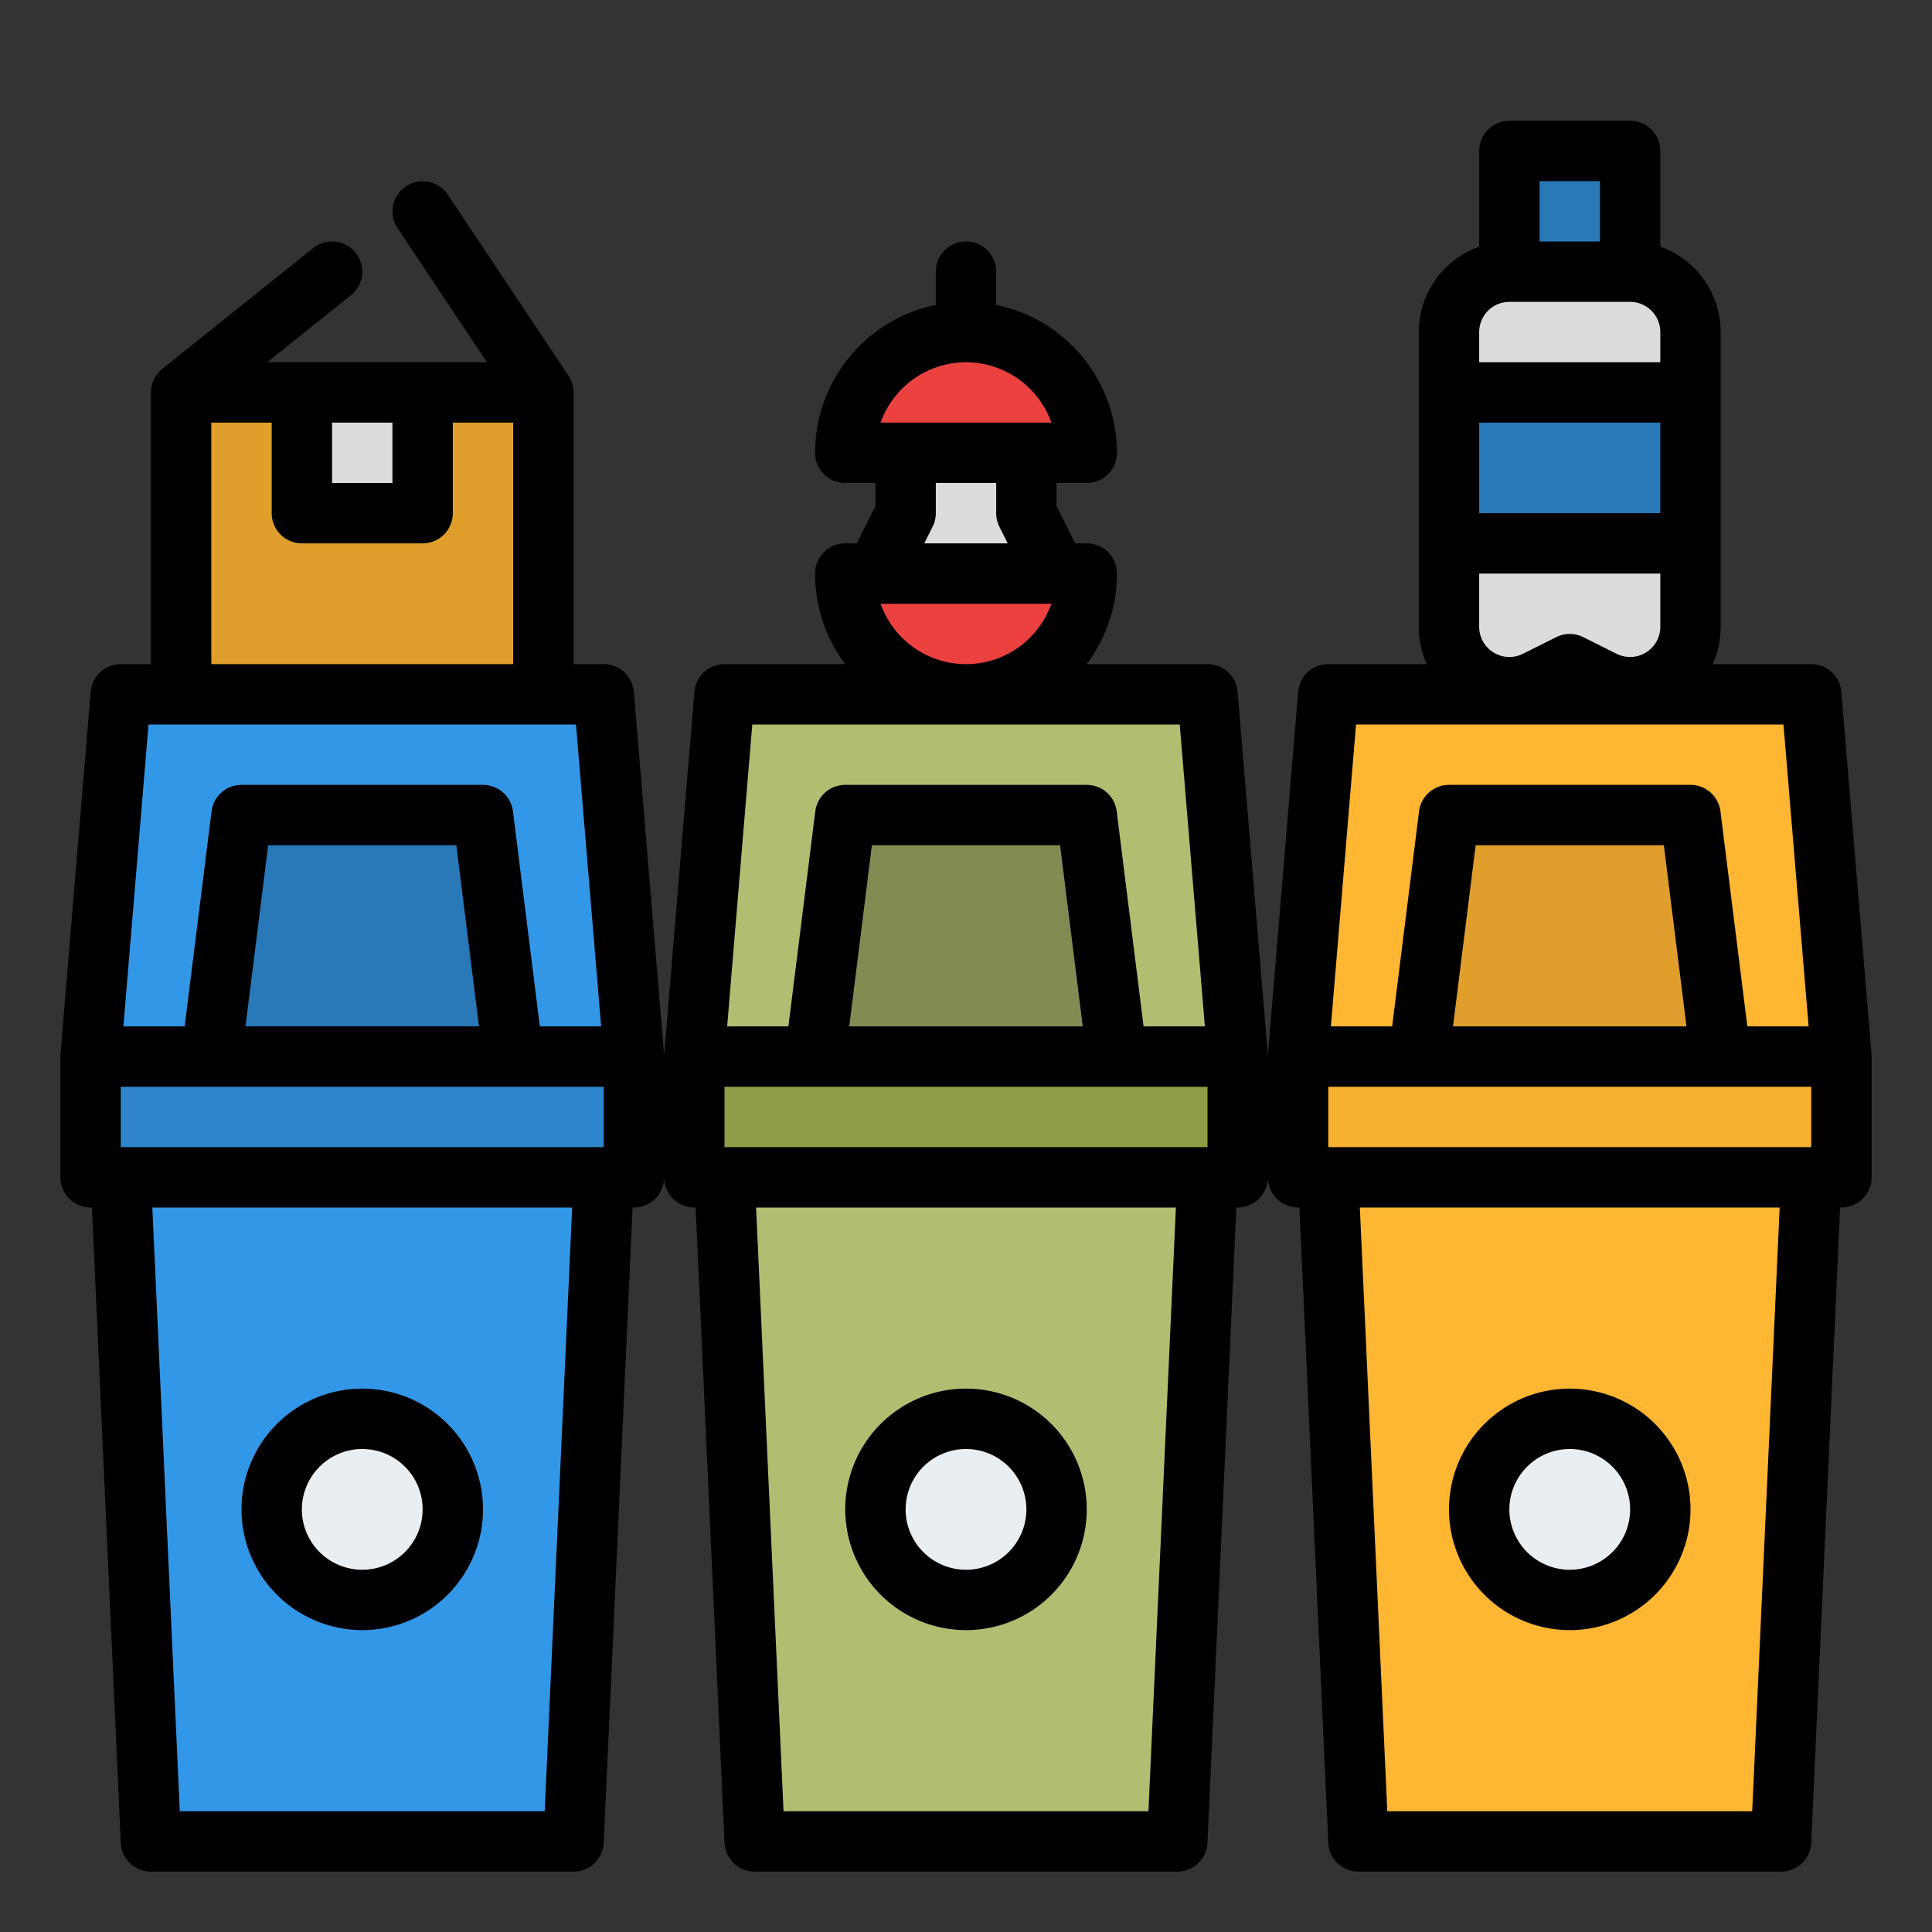 <svg id="Filled" height="512" viewBox="0 0 512 512" width="512" xmlns="http://www.w3.org/2000/svg"><rect x="0" y="0" width="512" height="512" fill="#333333" stroke="none"/><path d="m24 280h144v32h-144z" fill="#2d85cc"/><path d="m184 280h144v32h-144z" fill="#8f9e46"/><path d="m344 280h144v32h-144z" fill="#f7b030"/><path d="m160 184h-128l-8 96h144z" fill="#3397e8"/><path d="m40 488h112l8-176h-128z" fill="#3397e8"/><path d="m200 488h112l8-176h-128z" fill="#b1bd70"/><path d="m360 488h112l8-176h-128z" fill="#ffb632"/><path d="m128 216h-64l-8 64h80z" fill="#2978b8"/><path d="m320 184h-128l-8 96h144z" fill="#b1bd70"/><path d="m288 216h-64l-8 64h80z" fill="#828c52"/><path d="m480 184h-128l-8 96h144z" fill="#ffb632"/><path d="m448 216h-64l-8 64h80z" fill="#e09f2c"/><g fill="#e9eef2"><circle cx="416" cy="400" r="24"/><circle cx="256" cy="400" r="24"/><circle cx="96" cy="400" r="24"/></g><path d="m400 40h32v32h-32z" fill="#2978b8"/><path d="m424.845 180.422-8.845-4.422-8.845 4.422a16 16 0 0 1 -23.155-14.311v-78.111a16 16 0 0 1 16-16h32a16 16 0 0 1 16 16v78.111a16 16 0 0 1 -23.155 14.311z" fill="#dadcde"/><path d="m384 104h64v40h-64z" fill="#2978b8"/><path d="m256 152a32 32 0 0 1 32 32 0 0 0 0 1 0 0h-64a0 0 0 0 1 0 0 32 32 0 0 1 32-32z" fill="#eb423f" transform="matrix(-1 0 0 -1 512 336)"/><path d="m256 88a32 32 0 0 1 32 32 0 0 0 0 1 0 0h-64a0 0 0 0 1 0 0 32 32 0 0 1 32-32z" fill="#eb423f"/><path d="m232 152 8-16v-16h32v16l8 16z" fill="#dadcde"/><path d="m48 104h96v80h-96z" fill="#e09f2c"/><path d="m80 104h32v32h-32z" fill="#dadcde"/><path d="m495.967 279.336h.006l-8-96a8 8 0 0 0 -7.973-7.336h-26.12a24.038 24.038 0 0 0 2.12-9.889v-78.111a24.039 24.039 0 0 0 -16-22.624v-25.376a8 8 0 0 0 -8-8h-32a8 8 0 0 0 -8 8v25.376a24.039 24.039 0 0 0 -16 22.624v78.111a24.038 24.038 0 0 0 2.12 9.889h-26.12a8 8 0 0 0 -7.973 7.336l-8 96h.006c-.018.22-.033.44-.033.664 0-.224-.015-.444-.033-.664h.006l-8-96a8 8 0 0 0 -7.973-7.336h-32.022a39.788 39.788 0 0 0 8.022-24 8 8 0 0 0 -8-8h-3.056l-4.944-9.889v-6.111h8a8 8 0 0 0 8-8 40.068 40.068 0 0 0 -32-39.195v-8.805a8 8 0 0 0 -16 0v8.805a40.068 40.068 0 0 0 -32 39.195 8 8 0 0 0 8 8h8v6.111l-4.944 9.889h-3.056a8 8 0 0 0 -8 8 39.788 39.788 0 0 0 8.022 24h-32.022a8 8 0 0 0 -7.973 7.336l-8 96h.006c-.018.22-.033.44-.033.664 0-.224-.015-.444-.034-.664h.007l-8-96a8 8 0 0 0 -7.973-7.336h-8v-72a7.955 7.955 0 0 0 -1.345-4.437l-.013-.02-.018-.026-31.968-47.955a8 8 0 0 0 -13.312 8.876l23.708 35.562h-58.246l22.194-17.753a8 8 0 1 0 -10-12.494l-40 32a7.982 7.982 0 0 0 -3 6.247v72h-8a8 8 0 0 0 -7.973 7.336l-8 96h.007c-.019.22-.034.44-.034.664v32a8 8 0 0 0 8 8h.355l7.653 168.363a8 8 0 0 0 7.992 7.637h112a8 8 0 0 0 7.992-7.637l7.653-168.363h.355a8 8 0 0 0 8-8 8 8 0 0 0 8 8h.355l7.653 168.363a8 8 0 0 0 7.992 7.637h112a8 8 0 0 0 7.992-7.637l7.653-168.363h.355a8 8 0 0 0 8-8 8 8 0 0 0 8 8h.355l7.653 168.363a8 8 0 0 0 7.992 7.637h112a8 8 0 0 0 7.992-7.637l7.653-168.363h.355a8 8 0 0 0 8-8v-32c0-.224-.015-.444-.033-.664zm-87.967-231.336h16v16h-16zm-16 40a8.009 8.009 0 0 1 8-8h32a8.009 8.009 0 0 1 8 8v8h-48zm0 24h48v24h-48zm0 40h48v14.111a8 8 0 0 1 -11.577 7.156l-8.845-4.422a7.993 7.993 0 0 0 -7.154 0l-8.846 4.422a8 8 0 0 1 -11.578-7.156zm-304-40h16v16h-16zm-32 0h16v24a8 8 0 0 0 8 8h32a8 8 0 0 0 8-8v-24h16v64h-80zm-16.639 80h113.278l6.666 80h-16.243l-7.124-56.992a8 8 0 0 0 -7.938-7.008h-64a8 8 0 0 0 -7.939 7.008l-7.123 56.992h-16.238zm87.577 80h-61.876l6-48h49.876zm17.417 208h-96.711l-7.272-160h111.256zm15.645-176h-128v-16h128zm96-208a24.042 24.042 0 0 1 22.629 16h-45.258a24.042 24.042 0 0 1 22.629-16zm8.845 43.578 2.211 4.422h-22.112l2.211-4.422a7.994 7.994 0 0 0 .845-3.578v-8h16v8a7.994 7.994 0 0 0 .845 3.578zm-31.474 20.422h45.258a24 24 0 0 1 -45.258 0zm-34.01 32h113.278l6.666 80h-16.243l-7.124-56.992a8 8 0 0 0 -7.938-7.008h-64a8 8 0 0 0 -7.939 7.008l-7.123 56.992h-16.238zm87.577 80h-61.876l6-48h49.876zm17.417 208h-96.711l-7.272-160h111.256zm15.645-176h-128v-16h128zm39.361-112h113.278l6.666 80h-16.243l-7.124-56.992a8 8 0 0 0 -7.938-7.008h-64a8 8 0 0 0 -7.938 7.008l-7.124 56.992h-16.238zm87.577 80h-61.876l6-48h49.876zm17.417 208h-96.71l-7.273-160h111.256zm15.645-176h-128v-16h128z"/><path d="m416 432a32 32 0 1 0 -32-32 32.036 32.036 0 0 0 32 32zm0-48a16 16 0 1 1 -16 16 16.019 16.019 0 0 1 16-16z"/><path d="m256 432a32 32 0 1 0 -32-32 32.036 32.036 0 0 0 32 32zm0-48a16 16 0 1 1 -16 16 16.019 16.019 0 0 1 16-16z"/><path d="m96 432a32 32 0 1 0 -32-32 32.036 32.036 0 0 0 32 32zm0-48a16 16 0 1 1 -16 16 16.019 16.019 0 0 1 16-16z"/></svg>
